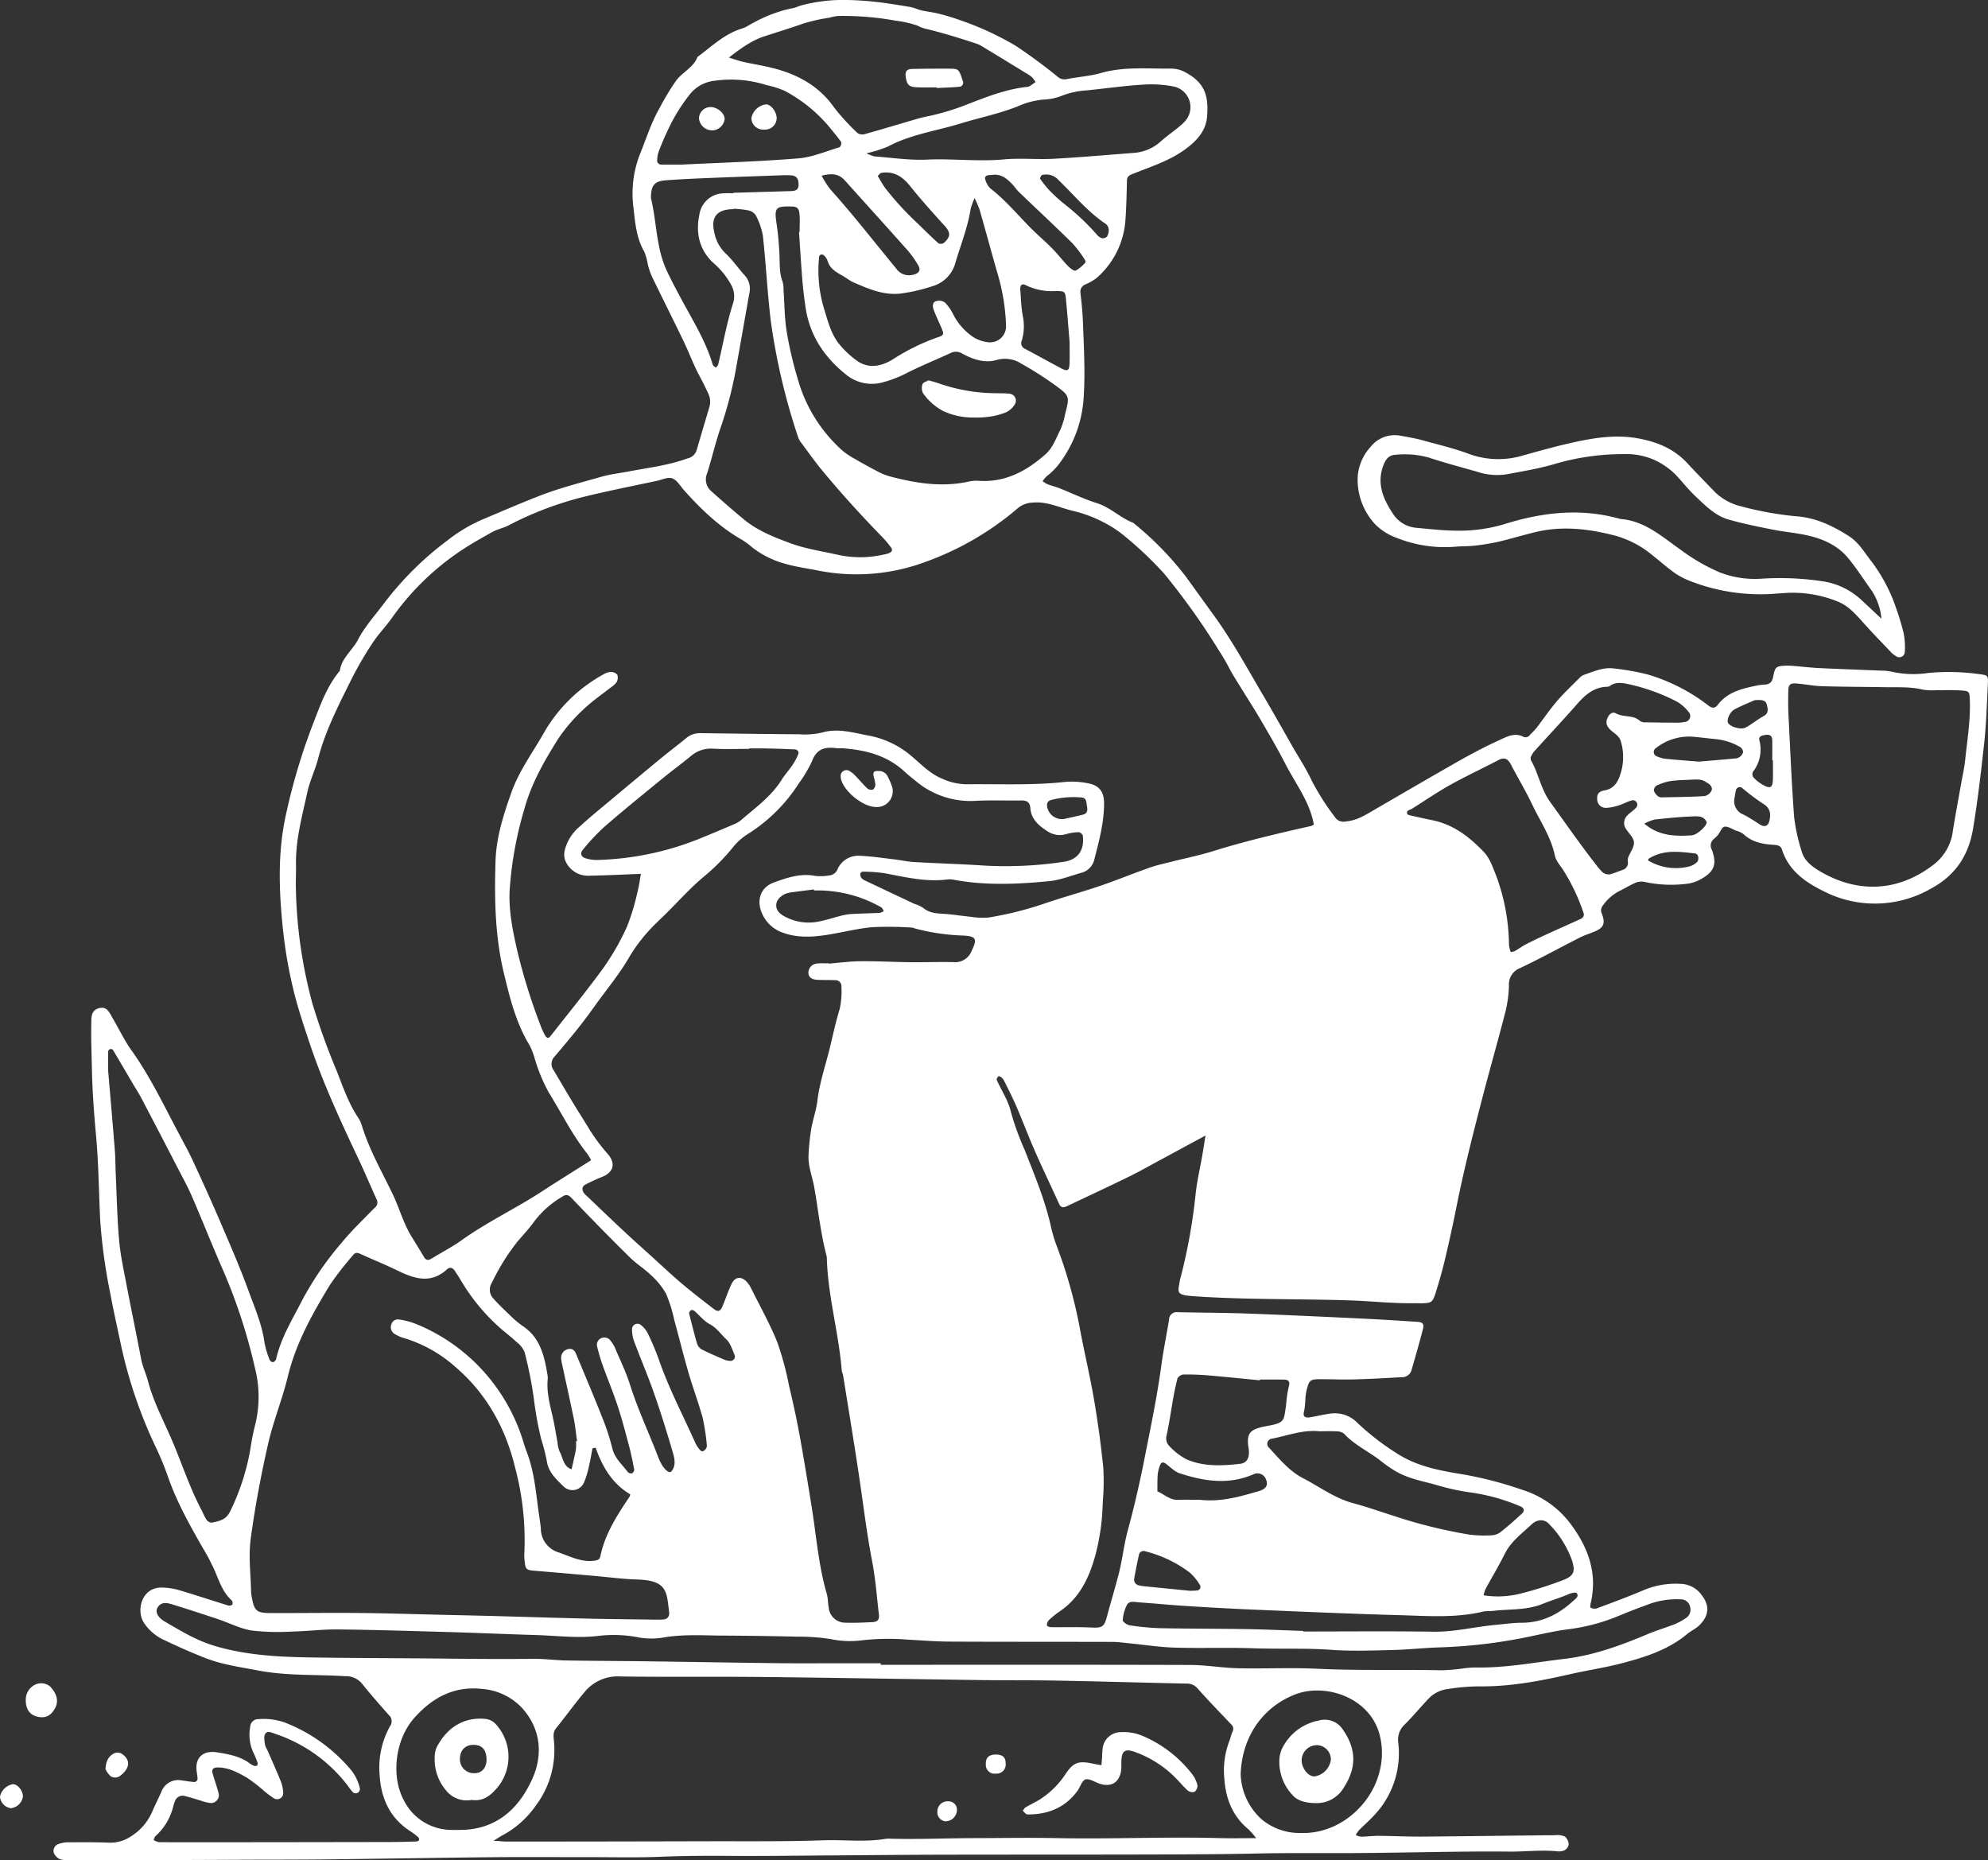 <svg xmlns="http://www.w3.org/2000/svg" width="471.765" height="441.436" viewBox="0 0 471.765 441.436">
  <rect x="0" y="0" width="471.765" height="441.436" fill="#333333" stroke="none"/>
  <g id="white_ilustration" transform="translate(0 0.005)">
    <path id="Tracé_6" data-name="Tracé 6" d="M386.44,204.162c.1-.206.113-.356.194-.407,3.465-2.193,7.256-1.671,11.005-1.228.854.1,1.037,1.613.307,2.174a4.368,4.368,0,0,1-1.639.887,12.9,12.9,0,0,1-9.867-1.426Zm-138.606-9.812a3.584,3.584,0,0,1-3.934-2.722c-.159-.764-.125-1.483.883-1.783a20.749,20.749,0,0,1,7.194-.607c1.252.069,1.165,1.094,1.322,1.959.172.949.225,1.825-.943,2.117-1.6.4-3.222.742-4.522,1.036Zm163.932-28.2c1.761-.114,2.621-.039,2.886,1.1.233,1,.49,1.972-.708,2.637-.98.542-1.887,1.217-2.831,1.825a10.76,10.76,0,0,1-1.616.987c-1.187.5-3.681-.288-4.068-1.214-.314-.75.429-2.55,1.568-3.156C408.768,167.389,410.642,166.653,411.766,166.147Zm4.165,14.279h.166c0,1.389.016,2.779,0,4.168-.033,2.4-.547,2.714-2.615,1.51a8.664,8.664,0,0,1-2.019-1.65,1.348,1.348,0,0,1-.136-1.286,8.577,8.577,0,0,0,1.548-7.5c-.244-1.028.735-1.159,1.469-1.28.861-.143,1.545.145,1.576,1.116C415.968,177.14,415.93,178.784,415.93,180.426Zm-9.01,9.262c.134-.742.23-1.5.418-2.226a.906.906,0,0,1,1.491-.446,52.732,52.732,0,0,0,4.849,3.647c1.747,1.021,1.983,2.339,1.586,4.067-.288,1.255-1.032,1.631-2.241.951a38.2,38.2,0,0,0-3.89-2.374,3.4,3.4,0,0,1-2.212-3.619Zm-11.412-4.618c3.652-.2,3.627-.153,5.1.746.758.462,1.226,1.133.886,1.849a2.413,2.413,0,0,1-1.638,1.244c-3.282.2-6.573.225-9.863.292a1.82,1.82,0,0,1-1.1-.2,3.036,3.036,0,0,1-1.053-1.387,1.426,1.426,0,0,1,.657-1.209,13.63,13.63,0,0,1,3.212-1.055,34.832,34.832,0,0,1,3.793-.281Zm-9.942,10.364a11.61,11.61,0,0,1,2.479-.966c2.874-.318,5.758-.61,8.646-.724,1.305-.05,2.911-.282,3.646,1.274.307.653-1.74,2.647-3.014,3.091a2.811,2.811,0,0,1-.744.129c-3.816.21-7.565.128-11.013-2.8ZM243.17,41.448a3.767,3.767,0,0,1,3.4,1.287c3.644,3.491,6.849,7.463,11.089,10.318.922.622,1.077,1.828.424,3.059a1.386,1.386,0,0,1-1.229.407,2.633,2.633,0,0,1-1.217-.874,55.869,55.869,0,0,0-7.408-7.011,39.072,39.072,0,0,1-3.646-3.272,24.917,24.917,0,0,1-2.372-2.916c-.1-.14.139-.712.369-.865.282-.192.72-.154.591-.133ZM158.907,311.4c.175-.188.307-.454.5-.506a.876.876,0,0,1,.7.15c1.25,1.078,2.323,2.468,3.74,3.216,1.66.875,2.595,2.391,3.878,3.562.965.883,1.387,2.393,1.951,3.668a1.042,1.042,0,0,1-1.181,1.434,4.033,4.033,0,0,1-1.116-.222c-1.862-.806-3.736-1.589-5.542-2.509a2.543,2.543,0,0,1-1.08-1.449c-.676-2.309-1.242-4.652-1.843-6.984a1.376,1.376,0,0,1,0-.359ZM203.646,41.747c.352-.3.589-.686.878-.731,2.951-.463,5,.86,6.814,3.128,2.593,3.251,5.394,6.34,8.182,9.427,1.447,1.6,1.513,2.559-.18,4.08a1.323,1.323,0,0,1-1.277.079c-1.687-1.519-3.3-3.124-4.929-4.707a71.99,71.99,0,0,1-7.651-8.335c-.67-.9-1.2-1.9-1.838-2.941Zm194.89,138.986c-3.316-.274-5.728-.437-8.132-.7a6.99,6.99,0,0,1-2.128-.694,1.093,1.093,0,0,1-.155-1.654,12.7,12.7,0,0,1,9.166-2.847c1.646.147,3.285.358,4.927.526a14.033,14.033,0,0,1,6.135,1.931,1.543,1.543,0,0,1,.672,1.168,2.123,2.123,0,0,1-.826,1.168,2.005,2.005,0,0,1-1.069.353c-3.159.29-6.319.552-8.591.746ZM277.794,377.5c-3.745-.37-7.541-.744-11.335-1.124a5.843,5.843,0,0,1-.742-.164,1.36,1.36,0,0,1-1.184-1.652q.489-2.816,1.114-5.607a1.108,1.108,0,0,1,1.469-.837,29.406,29.406,0,0,1,10.58,5.047,12.475,12.475,0,0,1,2.386,2.9.86.86,0,0,1-.712,1.359c-.506.054-1.015.052-1.576.077ZM230.968,41.486c1.88-.248,3.269.827,4.53,2.13.613.633,1.1,1.4,1.731,2,4.2,4.038,8.471,8.008,12.626,12.1a29.473,29.473,0,0,1,2.954,3.91c.126.174.2.6.091.7a8.08,8.08,0,0,1-2.259,1.88c-.4.164-1.313-.545-1.8-1.047-1.31-1.354-2.456-2.871-3.78-4.21-1.776-1.8-3.723-3.425-5.485-5.235-2.993-3.078-5.774-6.365-9.2-9.014a4.8,4.8,0,0,1-1.137-1.926c-.329-.765.057-1.176.858-1.226l.865-.058ZM280.02,355.9c-1.362,0-3.272-.036-5.181.009s-3.212-1.341-4.817-2.011c.021-1.367-.021-2.738.088-4.1a8.441,8.441,0,0,1,.586-2.21c.213-.574.686-.689,1.2-.329,1.132.791,2.144,1.926,3.4,2.341,5.775,1.91,11.619,2.818,17.5.254a2.154,2.154,0,0,1,3.041,1.335c.5,1.27-.043,2.166-1.81,2.673C289.629,355.127,285.24,356.475,280.02,355.9ZM190.344,41.691c2.235-.579,4.016-.541,5.49,1.1,4.986,5.554,10,11.081,14.962,16.66a24.344,24.344,0,0,1,2.418,3.414c.774,1.25.255,2.055-1.274,2.354A3.7,3.7,0,0,1,208,63.671c-5.167-6.257-10.134-12.682-15.57-18.717a23.709,23.709,0,0,1-2.084-3.262Zm-1.824,169.37c.009.082.019.161.028.241h.381a30.274,30.274,0,0,1,15.6,4.032c.263.156.377.569.56.862a2.78,2.78,0,0,1-.906.416c-2.026.109-4.053.147-6.077.249a14.582,14.582,0,0,0-2.621.312c-1.956.463-3.87,1.122-5.837,1.512a11.969,11.969,0,0,1-8.43-1.406c-2.331-1.337-2.152-3.791.246-5.036a4.6,4.6,0,0,1,1.445-.448c1.865-.27,3.737-.493,5.608-.735ZM249.193,81.154c0,2.141.038,3.537-.009,4.93-.061,1.872-.427,2.135-1.98,1.321-2.913-1.525-5.772-3.15-8.682-4.681a1.434,1.434,0,0,1-.67-1.931,12.108,12.108,0,0,0,.194-6c-.347-1.991-.4-4.035-.558-6.057-.085-1.072.422-1.555,1.278-1.078a13.847,13.847,0,0,0,6.989,1.4c2.352,0,2.4.064,2.6,2.234.333,3.53.6,7.066.834,9.867Zm98.236,297.41a8.9,8.9,0,0,1,.489-1.542c1.507-2.776,3.149-5.485,4.551-8.312,1.463-2.948,4.067-4.8,6.333-6.953,1.379-1.313,3.1-1.28,4.125-.161a23.78,23.78,0,0,1,5.446,8.58c.875,2.691.566,3.75-2.084,4.786a90.212,90.212,0,0,1-10.09,3.2A22.047,22.047,0,0,1,347.429,378.565Zm-42.8,8.591v-.134c-4.444-.148-8.885-.355-13.329-.429-6.877-.113-13.756-.087-20.633-.225a59.389,59.389,0,0,1-7.218-.678c-.626-.091-1.677-.846-1.647-1.228a9.228,9.228,0,0,1,1-3.627c.566-1.039,1.838-.664,2.82-.6,3.676.254,7.345.624,11.023.854,5.454.344,10.908.656,16.366.884,11.442.478,22.884.988,34.331,1.3,6.728.181,13.5.749,20.16-.887a18.783,18.783,0,0,1,1.9-.088c4-.533,8.078-.087,12.019-1.687,2.087-.846,4.3-1.486,6.4-2.4.523-.229,1.542-.4,1.723-.148.6.823-.336,1.367-.809,1.8-3.469,3.209-7.443,5.23-12.322,5.219-2.022,0-4.046.318-6.07.5-4.937.438-9.762,1.7-14.785,1.624C325.246,387.05,314.936,387.155,304.625,387.155ZM169.4,45.751c0,.04,0,.079,0,.118a24.3,24.3,0,0,0-2.667.015,5.918,5.918,0,0,0-5.411,5.127c-.85,4.141-.088,8.1,3.164,11.224a21.215,21.215,0,0,1,2.872,3c1.4,2.025,2.889,3.868,1.929,6.869-1.5,4.686-2.339,9.581-3.485,14.381-.068.283-.363.511-.549.764-.262-.247-.671-.45-.76-.748-1.631-5.54-4.688-10.392-7.382-15.42-1.2-2.236-2.4-4.474-3.482-6.769-2.547-5.4-2.392-11.413-3.737-17.088a2.833,2.833,0,0,1-.041-.761c.1-2.495.892-3.463,3.4-3.666,3.421-.277,6.854-.417,10.284-.56,5.716-.237,11.433-.433,17.15-.638.764-.027,1.531-.04,2.29,0,1.4.079,1.9.715,1.9,2.25,0,1.213-.788,1.464-1.759,1.493q-6.859.206-13.718.4Zm124.93,281.805c.008-.063.016-.125.024-.189,1.907,0,3.813-.022,5.717.011.864.013,1.455.328,1.2,1.39-.753,3.085-.5,3.988-1.091,7.1-.274,1.453-1.2,1.846-2.317,2.137-1.346.355-2.76.478-4.07.924-1.841.626-2.369,1.549-2.278,3.471.038.758.238,1.512.235,2.268,0,1.556-.676,2.539-2.126,2.7-4.314.473-8.682.7-12.754-1.1a15.506,15.506,0,0,1-4.147-3.26,2.607,2.607,0,0,1-.582-2.082c1.155-5.322,1.315-8.46,2.623-13.747a1.827,1.827,0,0,1,1.379-1.007,60.492,60.492,0,0,1,6.07.218c4.045.342,8.08.768,12.12,1.159ZM157.109,39.052c-2.163,0-3.435.005-4.706,0a.979.979,0,0,1-1.073-1.2,6.73,6.73,0,0,1,.329-1.854c.643-1.647,1.307-3.292,2.083-4.879a41.325,41.325,0,0,1,5.564-9.028,8.649,8.649,0,0,1,5.569-2.92,27.768,27.768,0,0,1,12.4,1.018,21.5,21.5,0,0,1,4.3,1.362,35.391,35.391,0,0,1,10.834,8.869c.864,1.09,1.792,2.135,2.569,3.284a1.354,1.354,0,0,1-.361,1.228c-3.272.974-6.529,2.386-9.874,2.654-9.488.76-19.013,1.044-27.637,1.471ZM104.685,434.238c-.763,0-1.529.033-2.29,0a12.682,12.682,0,0,1-11.286-7.216c-2.981-5.687-1.928-14.308,2.575-19.361,4.278-4.8,9.442-7.648,16.176-6.869a14.506,14.506,0,0,1,9.411,4.527c4.462,4.962,4.977,11.081,2.416,16.8-3.163,7.066-8.515,12.033-17,12.12Zm185.1-13.2c.3-8.955,5.265-15.949,12.9-18.936,7.085-2.768,17.643.6,20.042,9.426a17.261,17.261,0,0,1-.123,9.355c-2.011,7.481-9.47,14.421-18.66,14.087a14.076,14.076,0,0,1-9.134-3.2A15.045,15.045,0,0,1,289.786,421.036Zm18.591-81.4c1.4,0,2.8-.052,4.2.025a2.773,2.773,0,0,1,1.742.553c2.543,2.743,5.968,4.267,8.838,6.549a29.52,29.52,0,0,0,3.4,2.352c3.039,1.789,6.419,2.336,9.685,3.269a53.681,53.681,0,0,0,8.178,1.783,46.519,46.519,0,0,1,11.693,3.269c.943.38,1.146,1.067.444,1.715-1.676,1.549-3.392,3.061-5.183,4.475a3.745,3.745,0,0,1-2.1.7,27.126,27.126,0,0,1-5.336-.186,119.832,119.832,0,0,1-15.15-3.567c-3.017-.943-6.015-1.958-9.027-2.918-1.2-.383-2.421-.708-3.633-1.055-4.209-1.206-7.7-3.838-11.515-5.813-3.37-1.742-5.651-4.623-8.145-7.3a1.219,1.219,0,0,1,.648-2.074c3.728-.712,7.353-2.175,11.264-1.776ZM173.141,177.71V177.6c1.4,0,2.8-.025,4.2.006q3.244.071,6.485.21c.764.031,1.239.5.943,1.234a14.29,14.29,0,0,1-1.433,2.613c-.78,1.155-1.74,2.193-2.476,3.372-2.472,3.971-6.231,6.628-9.672,9.609a6.287,6.287,0,0,1-1.649.955c-2.8,1.193-5.6,2.375-8.416,3.518a69.735,69.735,0,0,1-24.117,4.953,8.841,8.841,0,0,1-2.611-.381c-1.095-.307-1.462-1.163-.722-2.035a49.832,49.832,0,0,1,5.2-5.53c4.5-3.9,9.126-7.642,13.732-11.411,2.252-1.843,4.612-3.554,6.847-5.414a7.212,7.212,0,0,1,5.3-1.628c2.792.14,5.6.035,8.4.035ZM226.647,47a26.623,26.623,0,0,1,1.2,2.8c1.43,5,2.793,10.026,4.218,15.031A48.137,48.137,0,0,1,234.1,77.175a3.8,3.8,0,0,1-4.41,4.011,8.561,8.561,0,0,1-3.193-1.093,14.337,14.337,0,0,1-4.976-5.587,10.477,10.477,0,0,0-1.959-2.761,2.5,2.5,0,0,0-2.1-.267c-.861.285-.807,1.278-.55,1.973.567,1.541,1.307,3.016,1.939,4.534.536,1.285.482,1.579-.8,1.993a50.32,50.32,0,0,0-10.843,5.314c-2.5,1.54-5.489,2.294-8.261.455a21.8,21.8,0,0,1-4.16-3.775c-1.981-2.248-2.788-5.141-3.619-7.923a31.443,31.443,0,0,1-1.409-13.159.714.714,0,0,1,.433-.486.81.81,0,0,1,.676.175,3.392,3.392,0,0,1,.864,1.234c.49,1.779,1.847,2.653,3.323,3.466.993.548,1.888,1.3,2.919,1.748,3.737,1.633,7.53,3.254,11.746,2.538a41.3,41.3,0,0,0,7.372-1.8,7.849,7.849,0,0,0,4.986-5.375c1.252-4.255,2.938-8.383,3.622-12.8a16.08,16.08,0,0,1,.943-2.58ZM358.6,179.715a6.227,6.227,0,0,1,.774-1.337c3.386-3.758,6.863-7.437,10.194-11.244,1.986-2.27,4.087-4.141,7.311-4.168a1.433,1.433,0,0,0,.682-.3c1.293-.865,2.721-.627,4.07-.361a46.635,46.635,0,0,1,11.74,4.22,9.951,9.951,0,0,1,2.784,2.5,1.407,1.407,0,0,1-.984,2.293,9.436,9.436,0,0,1-1.9.17c-2.413-.006-4.831-.03-7.246-.085a2.407,2.407,0,0,1-1.458-.3c-1.627-1.554-3.945-.8-5.739-1.83-.724-.415-1.488.076-1.873.851-.66,1.329-.427,2.193.818,3.28.845.738,1.862,1.256,2.224,2.5a13.037,13.037,0,0,1-.246,8.225c-.626,1.761-1.6,3.094-3.679,3.447-1.368.232-1.783.979-1.677,2.057a2.035,2.035,0,0,0,2.262,2.06,12.017,12.017,0,0,0,2.957-.613c.966-.3,1.862-.835,2.833-1.1a1.047,1.047,0,0,1,1.092,1.759c-.571.659-1.4,1.1-1.978,1.75a2.51,2.51,0,0,0-.553,2.842c.626,1.218,1.973,2.268,2.1,3.484.121,1.192-.93,2.489-1.4,3.763a3.864,3.864,0,0,0-.017,1.14,1.737,1.737,0,0,1-1.264,1.707c-.839.3-1.669.621-2.513.91a2.222,2.222,0,0,1-2.459-.56,16.506,16.506,0,0,1-1.233-1.441c-3.819-4.9-7.367-10-11-15.042-2.226-3.094-2.741-6.745-4.557-9.893A2.7,2.7,0,0,1,358.6,179.715Zm-4.715,46.215a7.8,7.8,0,0,1-.424-1.665,48.359,48.359,0,0,0-3.154-16.754c-.749-1.857-1.455-3.922-2.787-5.314-3.346-3.5-7.141-6.507-12.1-7.528q-2.426-.5-4.839-1.053c-.456-.106-1.189-.227-1.274-.5-.257-.843.619-.889,1.122-1.2,3.009-1.879,5.935-3.908,9.029-5.632,3.764-2.1,7.686-3.914,11.5-5.917,1.434-.752,2.237-.348,3.009,1.141,1.635,3.149,3.48,6.195,5,9.4,1.89,3.99,4.459,7.664,5.384,12.125.285,1.378,1.491,2.557,2.235,3.851a46.8,46.8,0,0,1,4.516,9.606,1.129,1.129,0,0,1-.6,1.559c-2.754,1.259-5.526,2.476-8.277,3.739-1.6.735-3.187,1.494-4.749,2.3-.9.467-1.72,1.07-2.593,1.584a4.8,4.8,0,0,1-1.009.259ZM200.986,36.368a31.307,31.307,0,0,0,5.082-1.588c5.465-2.933,11.593-3.724,17.4-5.522,4.595-1.422,9.354-2.329,13.814-4.194a18.486,18.486,0,0,1,6.253-1.475,12.775,12.775,0,0,0,4.062-.967,19.625,19.625,0,0,1,5.575-1.171c4.425-.437,8.833-1.082,13.267-1.361a28.136,28.136,0,0,1,7.564.456,5.008,5.008,0,0,1,2.475,8.338c-1.68,1.7-3.769,2.984-5.556,4.587a10.7,10.7,0,0,1-6.516,2.807c-6.341.485-12.676,1.054-19.024,1.395-3.936.211-7.916-.214-11.828.151-6.081.566-12.133-.23-18.207.048-4.153.189-8.345-.461-12.517-.763a10.1,10.1,0,0,1-1.844-.738ZM168.332,13.66c2.956-2.289,5.511-4.116,8.584-5.1,3.014-.963,6.031-1.914,9.018-2.952a39.164,39.164,0,0,1,6.2-1.4,12.726,12.726,0,0,1,2.084-.423c1.028-.021,2.055-.011,3.082.017a70.5,70.5,0,0,1,10.663,1.107,25.275,25.275,0,0,1,5.115,1.16,9.774,9.774,0,0,0,1.594.666c4.139.97,8.145,2.214,12.181,3.542a6.825,6.825,0,0,1,1.4.611q5.211,3.151,10.4,6.34a11.3,11.3,0,0,1,1.583,1.057,6.518,6.518,0,0,1,.872,1.19c-.482.336-.954.7-1.458,1a1.945,1.945,0,0,1-.741.158c-5.1.585-9.83,2.511-14.536,4.337a57.9,57.9,0,0,1-9.117,2.681c-.62.13-1.242.254-1.849.432-4.267,1.247-8.526,2.532-12.807,3.732a2.08,2.08,0,0,1-1.721-.235,51.289,51.289,0,0,1-5.629-6.155c-3.583-5.063-8.578-7.757-14.374-9.251-2.338-.6-4.738-.966-7.1-1.489-.977-.217-1.923-.567-3.444-1.028Zm1.086,35.97.009-.1a25.359,25.359,0,0,1,3.4.366,2.912,2.912,0,0,1,1.854,1.126,16.274,16.274,0,0,1,1.732,4.967c.73,6.7,1.058,13.439,1.862,20.126a151.965,151.965,0,0,0,6.535,27.755,4.679,4.679,0,0,0,.777,1.3c1.594,2.141,3.13,4.33,4.828,6.386,4.606,5.583,9.484,10.922,14.536,16.106a21.425,21.425,0,0,1,1.926,2.351c.386.529.054.973-.437,1.2a6.561,6.561,0,0,1-1.442.4,24.911,24.911,0,0,1-10.586.084c-3.822-.869-7.763-1.43-11.415-2.771-3.893-1.428-7.848-2.976-11.122-5.689-2.636-2.184-5.208-4.444-7.762-6.723a3.644,3.644,0,0,1-.944-4.175c1.1-3.5,1.934-7.076,3.1-10.548a95.07,95.07,0,0,0,3.554-13.214c1.154-6.377,2.26-12.763,3.4-19.142a4.688,4.688,0,0,0-1.237-4.209c-1.529-1.7-2.837-3.62-4.5-5.161a9.244,9.244,0,0,1-2.615-4.953c-.843-3.542.585-5.336,4.165-5.477.126-.005.252,0,.38,0ZM132.295,341.981c-.079.014-.159.028-.239.041a10.686,10.686,0,0,1-.017,1.9c-.294,1.589-.678,3.16-1.026,4.738-2.011-.67-2.017-2.729-2.841-4.2a7.328,7.328,0,0,1-.508-2.216c-.259-1.373-.488-2.751-.741-4.124-.662-3.6-1.951-7.1-1.575-10.857a4.46,4.46,0,0,0-.082-1.14c-.743-4.44-1.728-8.742-5.868-11.467a21.8,21.8,0,0,1-2.9-2.445c-1.385-1.311-2.771-2.631-4.042-4.046a3.074,3.074,0,0,1-.341-3.821,51.378,51.378,0,0,1,6.015-9.67c1.38-1.638,2.872-3.2,4.106-4.94a22.5,22.5,0,0,1,6.54-5.75c.872-.563,1.376-.585,2.214.295q6.831,7.176,13.887,14.136c1.525,1.509,3.408,2.654,4.947,4.152a17.6,17.6,0,0,1,3.575,4.379,32.531,32.531,0,0,1,1.94,6.147c1.148,4.169,2.172,8.375,3.378,12.527,1.062,3.659,2.416,7.235,3.416,10.911a50.473,50.473,0,0,1,.971,6.4,1.134,1.134,0,0,1-.151.735,2.195,2.195,0,0,1-.769.73c-.145.073-.523-.1-.662-.273a7.1,7.1,0,0,1-1.072-1.551c-2.94-6.617-6.343-13.029-8.719-19.9a62.431,62.431,0,0,0-2.664-6.31,6.139,6.139,0,0,0-1.673-2,1.309,1.309,0,0,0-2.042.9,8.29,8.29,0,0,0,.456,2.932c1.551,4.168,3.31,8.26,4.777,12.454,1.631,4.664,3.1,9.388,4.482,14.131.41,1.406.735,3.066-.358,4.36-.619.731-2.145-.757-3.1-3.257-2.213-5.8-4.891-11.418-6.76-17.364-.872-2.77-2.156-5.414-3.3-8.1a8.286,8.286,0,0,0-1.307-2.293,1.806,1.806,0,0,0-2.4-.474,1.716,1.716,0,0,0-.745,2,42.953,42.953,0,0,0,1.307,4.385c1.161,3.23,2.488,6.4,3.56,9.659,1.028,3.129,1.854,6.327,2.7,9.513.485,1.827.857,3.687,1.207,5.547a1.014,1.014,0,0,1-.5.853,1.105,1.105,0,0,1-1-.27c-1.348-1.8-3.128-3.266-3.7-5.646a53.934,53.934,0,0,0-2.348-7.226c-2-5.074-4.141-10.1-6.229-15.137-.31-.749-.774-1.348-1.7-1.222a2.106,2.106,0,0,0-1.87,2.079,7.668,7.668,0,0,0,.224,1.5c.932,4.354,1.91,8.7,2.8,13.063.35,1.72.508,3.479.753,5.219Zm52.822-286.96-.137,0c.259,3.807.479,7.618.787,11.42.173,2.143.449,4.28.752,6.409.949,6.643,4.382,11.818,9.53,15.96a9.635,9.635,0,0,0,8.564,1.979,28.5,28.5,0,0,0,6.36-2.491c3.288-1.617,6.687-3.01,10.016-4.545a2.8,2.8,0,0,1,2.815.208c2.5,1.339,5.284,2.276,8.082,1.453a7.131,7.131,0,0,1,5.823.861,84.021,84.021,0,0,1,8.007,5.1c3.545,2.573,3.491,2.665,2.421,6.849a18.348,18.348,0,0,1-1.1,3.649c-1.014,2.028-1.852,4.385-3.462,5.827-4.529,4.057-9.727,6.891-16.158,6.383a8,8,0,0,0-2.276.213c-6.4,1.39-12.627.334-18.81-1.306a13.942,13.942,0,0,1-2.8-1.177q-2.7-1.4-5.326-2.93a17.892,17.892,0,0,1-2.837-1.884,35.628,35.628,0,0,1-10.728-17.218,89.823,89.823,0,0,1-2.59-11.121c-.523-3.24-.512-6.566-.744-9.855a6.641,6.641,0,0,0-.2-1.882c-.85-2.21-.665-4.509-.782-6.795s-.311-4.566-.643-6.824c-.6-4.037-.356-4.392,3.506-4.31,1.308.028,1.792.4,1.912,1.837.113,1.385.025,2.787.025,4.182ZM419.729,168.74c0-1.089-.047-3,.016-4.905.046-1.392.46-1.759,1.918-1.647,2.022.158,4.031.582,6.053.643,4.957.153,9.919.15,14.878.236,3.042.054,6.091-.147,9.106.585a15.611,15.611,0,0,0,3.421.117c1.775.024,3.553-.038,5.32.058,2.314.129,2.3.222,2.382,2.416.167,4.716-.616,9.358-1.1,14.021-.208,2.014-.673,4.005-1.025,6.007-.637,3.618-1.315,7.229-1.9,10.856a11.884,11.884,0,0,1-4.256,7.795c-8.673,6.9-18.507,7.046-27.323,1.811-1.817-1.077-3.673-2.457-4.289-4.67a42.962,42.962,0,0,1-1.8-8.156c-.61-8.1-.925-16.231-1.4-25.167Zm-398.7,85.3c0-2.093-.02-3.362.023-4.628.005-.172.3-.429.495-.476a.721.721,0,0,1,.633.222c1.561,2.612,3.089,5.24,4.63,7.862.7,1.2,1.469,2.363,2.115,3.591q4.335,8.257,8.609,16.541c1.167,2.256,2.4,4.489,3.406,6.816,2.325,5.362,4.474,10.8,6.8,16.168a131.875,131.875,0,0,1,8.149,24.58,27.5,27.5,0,0,1,.072,13.234,53.139,53.139,0,0,0-1.072,5.232,54.506,54.506,0,0,1-4.951,15.564c-.978,1.959-2.586,2.194-4.257,2.577a1.633,1.633,0,0,1-1.275-.638,14.838,14.838,0,0,1-1.036-2.005c-2.9-5.389-4.766-11.22-7.157-16.827-1.988-4.661-4.411-9.116-5.718-14.089-.463-1.764-1.3-3.477-1.648-5.337-1.113-5.865-2.341-11.705-3.46-17.568-.666-3.5-1.438-7-1.751-10.534-.461-5.186-.56-10.4-.8-15.608-.088-1.907-.066-3.824-.217-5.727-.525-6.592-1.1-13.179-1.593-18.951Zm183.336,141.01v-.361H195.2c-5.091,0-10.183.044-15.272-.016-10.175-.117-20.35-.3-30.524-.438-6.611-.087-13.222-.1-19.831-.208-2.409-.041-4.816-.394-7.223-.38-6.334.041-12.669.041-19-.036-11.082-.136-22.167-.126-33.25-.285-8.008-.112-15.977-.429-23.778-2.749-4.345-1.294-8.095-3.581-11.905-5.815-1.816-1.066-2.262-2.456-1.589-3.411.931-1.326,2.261-.985,3.468-.612,3.631,1.118,7.245,2.3,10.85,3.5,2.648.886,5.207,2.238,7.92,2.675a53.275,53.275,0,0,0,9.524.257c3.674-.079,7.347-.548,11.015-.508,8.778.1,17.553.37,26.328.626,6.877.2,13.75.5,20.627.706,4.939.151,9.873.8,14.825.2a30.721,30.721,0,0,1,9.124.285,17.651,17.651,0,0,0,6.081.139c4.823-.873,9.648-.514,14.474-.492q8.762.043,17.522.255a48.84,48.84,0,0,1,7.93.574,21.945,21.945,0,0,0,7.21.312,56.124,56.124,0,0,1,11.032-.191c3.3.186,6.611.456,9.918.473,12.872.065,25.742.032,38.612.069,1.392,0,2.785.213,4.176.348,3.548.345,7.087.908,10.643,1.012,6.237.184,12.489-.06,18.724.158,6.192.213,12.383-.076,18.581.374,4.814.35,9.678.145,14.516.033,3.685-.087,7.363-.512,11.048-.619a122.868,122.868,0,0,0,18.9-2.073c3.871-.719,7.7-1.723,11.6-2.221a45.934,45.934,0,0,0,11.751-3.074c2.234-.921,4.477-1.821,6.751-2.629a19.225,19.225,0,0,1,8.209-1.406,2.2,2.2,0,0,1,2.234,1.734,2.378,2.378,0,0,1-.954,2.7,15.576,15.576,0,0,1-2.658,1.458c-2.117.835-4.319,1.464-6.414,2.349-6.442,2.719-12.946,5.1-19.978,5.916-6.926.807-13.794,2.155-20.813,2.013a23.629,23.629,0,0,0-2.664.178,47.642,47.642,0,0,1-5.287.487c-9.918-.2-19.841.107-29.762-.364-6.225-.295-12.476.025-18.712-.118-3.805-.088-7.6-.771-11.4-.783-24.468-.074-48.938-.038-73.407-.038Zm-68.4-51.364.747-.162c1.607,4.6,4,8.6,8.215,11.083a2.262,2.262,0,0,1-.134.508c-2.967,4.44-5.888,8.9-6.971,14.264-.152.747-.771.886-1.44.974-3.055.4-5.672-.991-8.412-1.956a5.919,5.919,0,0,1-4.259-5.654c-.094-1.267-.336-2.522-.506-3.785-.648-4.779-1.04-9.606-2.754-14.182-.445-1.19-.827-2.4-1.2-3.618a44.343,44.343,0,0,0-10.4-17.079,43.739,43.739,0,0,0-14.781-9.913,17.3,17.3,0,0,0-4.029-1.054,1.636,1.636,0,0,0-1.8,1.144,1.869,1.869,0,0,0,.821,2.317,9.008,9.008,0,0,0,2.448,1.031,32.347,32.347,0,0,1,11.87,6.72c7.418,6.315,11.955,14.546,14.206,23.854a67.111,67.111,0,0,1,2.212,20.411,11.157,11.157,0,0,0,.077,1.907c.2,1.921.409,2.082,2.336,2.241,4.688.388,9.373.8,14.059,1.209,3.406.3,6.809.769,10.222.865,7.2.2,7.076,2.874,7.639,7.579a3.424,3.424,0,0,1,.032.38,1.362,1.362,0,0,1-1.35,1.523c-.886.073-1.781.044-2.671.035-5.094-.069-10.187-.109-15.279-.229-7.383-.173-14.764-.411-22.147-.612-4.331-.115-8.663-.208-13-.307-6.366-.147-12.73-.359-19.1-.419-7.006-.065-14.013.036-21.018.017-3.368-.009-3.894-.509-4.484-3.819a7.275,7.275,0,0,1-.161-1.135c-.079-4.2-.648-8.458-.1-12.572,1-7.55,2.429-15.064,4.109-22.5,1.232-5.444,3.391-10.674,4.708-16.1,1.918-7.919,5.817-14.871,9.967-21.707a74.179,74.179,0,0,1,5.589-7.186c.481-.607,1.031-.5,1.682-.2,2.993,1.365,6.048,2.6,9,4.042,3.954,1.923,7.794,3.041,11.55-.4.708-.649,1.4-.334,1.886.443.338.539.712,1.058,1.041,1.6a47.4,47.4,0,0,0,10.136,12.3c1.169.973,2.371,1.909,3.471,2.956a5.785,5.785,0,0,1,1.853,2.328,96.051,96.051,0,0,1,2.227,11.207,79.56,79.56,0,0,0,1.7,9.374,49.728,49.728,0,0,1,1.336,5.172c.363,2.8,2.3,4.489,4.084,6.231a2.972,2.972,0,0,0,4.778-1.064,21.026,21.026,0,0,0,1.2-4c.325-1.34.535-2.706.8-4.062ZM112.5,436.8c1.162-.708,1.639-1.048,2.157-1.308a22.6,22.6,0,0,0,7.86-7.027,21.906,21.906,0,0,0,4.324-15.08c-.074-1.118-.364-2.226.486-3.277,2.311-2.858,4.46-5.85,6.826-8.66a10.118,10.118,0,0,1,8.4-3.624c11.209.159,22.422.006,33.633.125,17.271.18,34.542.5,51.814.728,5.984.082,11.967.009,17.949.123,10.31.194,20.618.487,30.928.719a3.249,3.249,0,0,1,2.653,1.122c2.61,2.932,5.347,5.747,8.048,8.6a1.354,1.354,0,0,1,.26,1.706c-.318.686-.44,1.461-.73,2.166a19.714,19.714,0,0,0-1.195,9.015c.331,4.729,1.97,8.9,5.772,12.016a19.751,19.751,0,0,1,1.784,2.049c-3.316,0-5.983.065-8.646-.011-12.834-.351-25.666.26-38.5.006-6.617-.132-13.239-.014-19.859,0-6.587.019-13.173.314-19.762.139a6.018,6.018,0,0,0-1.144.025c-4.931.842-9.9.18-14.853.353-9.284.325-18.584.2-27.879.229q-23.5.061-47.006.072c-.839,0-1.678-.1-3.32-.2ZM192,228.672c0-.027,0-.054,0-.082-.381,0-.765,0-1.144,0a12.294,12.294,0,0,0-1.527.046,2.206,2.206,0,0,0-2.122,2.26c.055,1,.747,1.554,2.2,1.62,1.4.065,2.8.011,4.2.079a1.392,1.392,0,0,1,1.436,1.482,20.055,20.055,0,0,1-.4,5.306c-.891,2.922-1.549,5.886-2.249,8.849-1.025,4.328-2.524,8.534-3.058,12.993-.27,2.256-1.078,4.443-1.463,6.691a55.424,55.424,0,0,0-.631,6.07c-.162,2.7.9,5.2,1.354,7.788.951,5.373,1.5,10.823,2.888,16.122a3.318,3.318,0,0,1,.1.758c.26,8.933,2.8,17.563,3.525,26.436.041.5.284.98.366,1.482,1.322,8.293,2.71,16.578,3.93,24.888.924,6.3,1.687,12.618,2.9,18.881.82,4.232,1.14,8.562,1.638,12.853.131,1.133-.318,1.669-1.488,1.731-2.163.117-4.333.207-6.5.137a3.936,3.936,0,0,1-3.917-3.458c-.213-1.122-.158-2.311-.474-3.4-1.964-6.745-2.473-13.736-3.583-20.625-.928-5.766-1.862-11.532-2.915-17.277-.706-3.867-1.56-7.71-2.467-11.535a71.521,71.521,0,0,0-2.785-10.276c-1.75-4.347-4.064-8.471-6.157-12.676a7.028,7.028,0,0,0-1.044-1.592c-1.294-1.439-2.823-1.283-3.649.465-.816,1.721-1.414,3.545-2.152,5.306-.487,1.162-1.056,1.387-1.964.689-2.615-2.01-5.233-4.02-7.749-6.151s-4.9-4.392-7.338-6.6c-2.157-1.951-4.329-3.886-6.452-5.872-2.867-2.678-5.694-5.4-8.537-8.107a6.316,6.316,0,0,1-.807-.812c-.525-.719-.544-1.551.233-1.989a38.618,38.618,0,0,1,4.1-1.892c2.641-1.1,3.23-3.127,1.386-5.318a44.578,44.578,0,0,1-4.34-5.769c-1.306-2.183-2.7-4.316-4.012-6.493-1.571-2.6-3.1-5.221-4.657-7.832a2.466,2.466,0,0,1,.311-3.14c1.8-2.118,3.595-4.24,5.327-6.412,1.416-1.775,2.776-3.6,4.1-5.448,2.8-3.92,5.912-7.615,8.335-11.817a37.2,37.2,0,0,1,4.022-5.526c1.483-1.734,3.2-3.272,4.823-4.885,2.885-2.867,5.615-5.924,8.72-8.528a48.873,48.873,0,0,0,7.2-7.3,14.789,14.789,0,0,1,3.718-3.134,39.051,39.051,0,0,0,11.731-11.806,30.346,30.346,0,0,0,3.105-5.238c1.062-2.877,3.033-3.432,5.682-3.086.629.082,1.275.011,1.909.061,5.315.424,10.288,1.737,14.339,5.484.842.777,1.737,1.5,2.634,2.215a20.112,20.112,0,0,0,14.111,4.757c3.685-.21,7.391-.032,11.086-.095,1.266-.02,1.961.508,2.038,1.717.165,2.58,1.787,4.083,3.767,5.381a5.305,5.305,0,0,0,4.691.9,12.047,12.047,0,0,1,3-.478,1.32,1.32,0,0,1,1,.81c.448,3.482-1.2,5.75-4.544,6.226a92,92,0,0,1-19.027.88c-5.46-.355-10.933-.508-16.393-.821-1.639-.095-3.258-.462-4.891-.654-2.642-.311-5.281-.714-7.932-.828a5.384,5.384,0,0,0-5.345,3.017,2.353,2.353,0,0,1-2.063,1.642,11.809,11.809,0,0,1-3.357.1c-3.439-.665-6.62.44-9.689,1.537-3.447,1.233-4.336,4.554-2.658,7.848a8.264,8.264,0,0,0,4.793,4.119c3.343,1.212,6.778,1.037,10.194.522,3.644-.55,7.237-1.507,10.894-1.849a83.564,83.564,0,0,1,9.462.093,3.39,3.39,0,0,1,.733.214A50.8,50.8,0,0,0,223.775,222c3.22.139,3.594.768,2.174,3.625a4.167,4.167,0,0,1-4.172,2.694c-3.438-.1-6.88.049-10.318.011-3.95-.043-7.9-.266-11.846-.233-2.539.022-5.074.369-7.61.571Zm-44.539-21.311c-.26,1.414-.423,2.793-.775,4.124a53.182,53.182,0,0,1-2.526,8.386,57.88,57.88,0,0,1-6.348,10.837c-3.841,5.181-7.907,10.194-11.895,15.265-.475.605-.961.156-1.191-.246a16.458,16.458,0,0,1-1.1-2.427,137.922,137.922,0,0,1-5.444-17.427c-1.089-4.734-2.08-9.445-1.889-14.347a87.313,87.313,0,0,1,3.49-19.48c1.658-6.108,4.752-11.5,8.068-16.754a39.172,39.172,0,0,1,5.95-6.926c1.993-1.94,4.344-3.512,6.53-5.255a4.815,4.815,0,0,0,1.365-1.248,2.142,2.142,0,0,0,.161-1.751,2.078,2.078,0,0,0-1.6-.67,4.116,4.116,0,0,0-1.766.629,36.512,36.512,0,0,0-12.944,12.016c-.571.834-1.055,1.729-1.566,2.606-2.559,4.384-5.551,8.528-7.265,13.378-1.871,5.29-3.587,10.6-3.761,16.291-.271,8.931-.13,17.8,1.985,26.573,1.437,5.957,2.886,11.854,6.126,17.156a16.8,16.8,0,0,1,1.22,3.186,40.084,40.084,0,0,0,3.351,8.044c3.013,4.839,5.528,9.99,9.106,14.475a12.671,12.671,0,0,1,.9,1.515c-4.112,2.609-7.987,5.012-11.807,7.5-6.165,4.016-12.857,7.156-18.86,11.453-2.267,1.624-4.777,2.905-7.157,4.376-.8.49-1.358.478-1.868-.4-.957-1.65-1.979-3.26-2.971-4.89-1.931-3.168-2.872-6.776-4.472-10.082-2.589-5.355-5.553-10.529-7.3-16.261a6.59,6.59,0,0,0-.8-1.717c-2.3-3.416-3.627-7.284-5.1-11.067a162.514,162.514,0,0,1-5.81-16.113,112.573,112.573,0,0,1-3.921-27.514c-.034-1.783.067-3.567.031-5.35-.118-5.919,1.461-11.581,2.7-17.281.588-2.711,1.857-5.269,2.558-7.965,1.741-6.7,4.913-12.78,7.952-18.914a82.7,82.7,0,0,1,4.983-8.539c1.376-2.1,3.17-3.923,4.617-5.983a62.378,62.378,0,0,1,15.655-15.438c2.593-1.8,5.372-3.343,8.132-4.885,1.2-.67,2.623-.937,3.847-1.574a80.648,80.648,0,0,1,18.061-6.827c5.675-1.394,11.417-2.513,17.132-3.74,1.234-.265,2.663-.967,3.67-.587,1.13.426,1.9,1.835,2.8,2.842,4.065,4.543,8.427,8.732,13.783,11.77a20.3,20.3,0,0,1,2.446,1.822,22.241,22.241,0,0,0,7.8,3.852c2.552.725,5.211,1.075,7.823,1.6a46.847,46.847,0,0,0,25.518-2.1,70.116,70.116,0,0,0,21.9-12.78,5.734,5.734,0,0,1,3.469-1.258c3.438-.326,6.45,1.256,9.636,1.992a31.081,31.081,0,0,1,6.757,2.479,27.369,27.369,0,0,1,5.722,3.749,85.818,85.818,0,0,1,9.049,8.629,166,166,0,0,1,13.012,18.255c.9,1.388,1.717,2.783,2.476,4.241.82,1.572,1.8,3.058,2.729,4.57,1.594,2.6,3.253,5.154,4.787,7.784,1.975,3.389,3.963,6.78,5.75,10.268,2.42,4.721,5.8,9,6.78,14.407a2.439,2.439,0,0,1-.624.363c-7.818,1.758-15.613,3.581-23.272,5.971-3.271,1.02-6.65,1.691-9.975,2.538-1.715.437-3.458.8-5.123,1.389-3.947,1.395-7.823,2.993-11.784,4.339-4.44,1.508-8.974,2.735-13.406,4.264a82.183,82.183,0,0,1-12.946,3.217,17.852,17.852,0,0,1-4.538-.2c-2.016-.184-4.021-.531-6.04-.659-1.8-.11-3.537-.173-5.025-1.438a9.159,9.159,0,0,0-2.074-.944q-5.854-2.752-11.7-5.528a2.346,2.346,0,0,1-.91-.671,1.548,1.548,0,0,1-.2-.991.712.712,0,0,1,.539-.441,38.064,38.064,0,0,1,5.169.361c4.869.911,9.7,2.107,14.719,1.515a5.03,5.03,0,0,1,1.507,0c7.59,1.449,15.224,1.114,22.831.38,2.61-.252,5.154-1.274,7.713-2a4.231,4.231,0,0,0,3.045-3.146c1.114-4.313,2.271-8.625,2.317-13.135.028-2.787-1-4.391-3.711-4.926a19.118,19.118,0,0,0-5.687-.331c-7.755.846-15.528.449-23.294.544a14.474,14.474,0,0,1-5.881-1.386c-2.788-1.179-4.789-3.334-7.007-5.189a21.786,21.786,0,0,0-10.162-4.956c-3.7-.667-7.394-1.888-11.3-.711a18.33,18.33,0,0,1-5.309.377c-7.765-.05-15.529-.161-23.3-.263a5.108,5.108,0,0,0-3.526,1.176c-1.852,1.546-3.794,2.987-5.659,4.519q-5.433,4.469-10.818,8.991c-3.018,2.527-6.088,5-8.992,7.651a10.661,10.661,0,0,0-3.348,5.465,4.147,4.147,0,0,0,.555,3.274,5.852,5.852,0,0,0,5.537,2.738c3.923-.06,7.844-.273,12-.43Zm133.98,62.1c-.317,1.956-.541,3.428-.8,4.9-.5,2.872-1.176,5.723-1.505,8.616a135.65,135.65,0,0,1-3.6,20.19,3.01,3.01,0,0,0-.134.358c-.405,3.063-1.321,3.744,3.13,4.059,12.348.873,24.714.591,37.064.995,5.208.17,10.41.768,15.638.672.511-.009,1.021.025,1.531.016,2.226-.043,2.572-.211,3.266-2.405.842-2.669,1.612-5.366,2.257-8.088q1.5-6.32,2.768-12.691c1.7-8.488,3.833-16.869,6-25.241,1.814-7,3.818-13.958,5.612-20.966a28.813,28.813,0,0,0,.779-6.045,4.109,4.109,0,0,1,2.629-4.1c4.808-2.276,9.47-4.855,14.215-7.265,1.125-.571,2.358-.932,3.525-1.428,2.073-.88,2.563-1.906,1.7-4.176a1.8,1.8,0,0,1,.262-2.035,10.852,10.852,0,0,1,3.993-3.447c1.253-.6,2.434-1.368,3.714-1.9a3.656,3.656,0,0,1,2.166-.2,29.747,29.747,0,0,0,9.878.454,8.882,8.882,0,0,0,3.562-1.163c3.127-1.767,3.763-3.551,2.484-6.966a1.973,1.973,0,0,1,.356-2.39,15.243,15.243,0,0,0,1.1-1.055c.548-.675.966-1.9,1.565-1.985.859-.12,1.835.569,2.752.933a5.317,5.317,0,0,1,1.712.787c1.978,1.88,4.418,2.4,7,2.565.9.058,1.844.072,2.183,1.143,1.553,4.915,5.433,7.67,9.674,9.77a26.681,26.681,0,0,0,25.6-.465c5.673-3.039,8.983-7.656,10.08-14.319s1.88-13.349,2.61-20.045c.527-4.8.659-9.653.9-14.486.087-1.734-.1-1.844-1.921-2.073a52.609,52.609,0,0,0-12.189-.3,23.355,23.355,0,0,1-8.737-.3,12,12,0,0,0-2.659-.251c-4.834-.206-9.67-.369-14.5-.6-1.906-.091-3.805-.322-5.709-.473a17.311,17.311,0,0,0-2.284-.1c-2.256.12-2.5.246-2.948,2.6-.235,1.228-.75,1.806-1.945,1.885a14.117,14.117,0,0,0-1.895.224c-3.5.72-6.975,1.5-9.32,4.587-.665.873-1.327.854-2.241.15a43.825,43.825,0,0,0-14.139-7.287,55.9,55.9,0,0,0-8.217-1.488c-2.494-.363-4.752.684-7.038,1.461a2.576,2.576,0,0,0-.977.582c-1.869,1.876-3.813,3.695-5.537,5.7s-3.22,4.231-4.847,6.335c-.463.6-1.039,1.113-1.564,1.666a1.241,1.241,0,0,1-1.641.422c-2.122-1.036-4.027.107-5.818.922-3.223,1.468-6.365,3.137-9.451,4.882-6.521,3.69-12.982,7.481-19.468,11.234-2.309,1.335-4.522,2.866-7.32,3.088a2.388,2.388,0,0,1-2.588-1.026,59.042,59.042,0,0,1-5.479-8.608c-1.334-2.862-3.094-5.525-4.667-8.275-2.186-3.827-4.33-7.68-6.57-11.475-3.936-6.663-7.613-13.484-12.185-19.754-2.166-2.972-4.3-5.967-6.464-8.942a75.465,75.465,0,0,0-12.479-12.77c-3.083-1.184-5.429-3.675-8.657-4.687-3.014-.945-5.883-2.35-8.83-3.518-.941-.374-1.936-.607-2.881-.967a6.757,6.757,0,0,1-1.154-.712,6.322,6.322,0,0,1,.908-1.129,16.279,16.279,0,0,0,3.632-3.858,28.9,28.9,0,0,0,5.115-13.758c.526-6.363.142-12.7-.091-19.052-.085-2.283-.311-4.565-.583-6.834a1.869,1.869,0,0,1,1.225-2.093,12.032,12.032,0,0,0,2.584-1.487,20.019,20.019,0,0,0,6.871-13.906c.21-3.047.29-6.1.345-9.158.017-.95.44-1.273,1.247-1.6,4.235-1.7,8.625-3.057,12.407-5.76,2.792-2,5.1-4.4,5.37-7.935.386-4.99-.569-8-5.176-10.477a6.983,6.983,0,0,0-3.241-.867c-5.58.064-11.19-.533-16.712,1.029-2.667.756-5.5.938-8.233,1.477a2.378,2.378,0,0,1-2.082-.56,124.41,124.41,0,0,0-10.083-7.426,71.086,71.086,0,0,0-13.124-6.029,53.551,53.551,0,0,0-5.493-1.631c-1.46-.35-3.066-.443-4.483-.918a10.911,10.911,0,0,0-1.759-.555c-1.713-.29-3.43-.571-5.151-.816a74.889,74.889,0,0,0-10.355-.861,38.452,38.452,0,0,0-10.367,1.28c-.692.192-1.3.519-2,.657-.812.16-1.617.35-2.413.574A32.637,32.637,0,0,0,176.5,4.218a37.65,37.65,0,0,0-3.38,1.754,8.422,8.422,0,0,1-1.726.81c-4.13,1.264-7.147,4.252-10.5,6.718-.962,2.5-3.51,3.569-5.035,5.571a59.024,59.024,0,0,0-3.921,6.473c-2.061,3.571-3.232,7.432-4.762,11.183a25.628,25.628,0,0,0-1.46,12.711c.382,3.531.687,7.083,2.541,10.28a13.441,13.441,0,0,1,.817,2.93,18.455,18.455,0,0,0,.953,2.875c2.489,5.151,5.065,10.26,7.546,15.416,1.269,2.633,2.271,5.4,3.641,7.978.769,1.449,1.5,2.894,2.186,4.383a4.456,4.456,0,0,1,.3,3.308c-1.009,3.416-2.04,6.826-3.023,10.249a2.875,2.875,0,0,1-2.144,1.914c-4.577,1.677-9.393,2.227-14.135,3.13-2.122.4-4.289.648-6.357,1.24-4.874,1.4-9.774,2.627-14.547,4.48-4.733,1.839-9.388,3.863-14.057,5.834a37.5,37.5,0,0,0-7.811,4.722,75.777,75.777,0,0,0-15.12,14.988c-2.128,2.836-4.574,5.52-6.188,8.631-1.323,2.547-3.9,4.341-4.305,7.381-3.174,3.77-4.726,8.411-6.463,12.859a145.045,145.045,0,0,0-6.305,21.182c-2.091,9.369-1.666,18.742-.641,28.125a108.889,108.889,0,0,0,2.372,13.447c1.033,4.321,2.467,8.553,3.876,12.776,3.216,9.637,7.509,18.825,11.839,28,1.411,2.987,2.672,6.045,4.052,9.048a1.549,1.549,0,0,1-.467,1.992c-2.649,2.716-5.41,5.348-7.814,8.271a74.726,74.726,0,0,0-9.247,13.409c-2.366,4.648-5.164,9.084-6.333,14.26a1.12,1.12,0,0,1-.762.7c-.239.032-.685-.326-.782-.6a20.928,20.928,0,0,1-1.2-4.013c-.577-4.347-2.342-8.327-3.812-12.369-2.041-5.61-4.449-11.091-6.8-16.584-2.05-4.779-4.206-9.513-6.39-14.232-1.01-2.183-2.183-4.291-3.312-6.417C34.258,262.322,31,255.443,26.55,249.22c-1.689-2.364-2.932-5.047-4.421-7.558-.753-1.269-1.324-2.984-3.333-2.405-1.942.56-1.738,2.4-1.767,3.833-.07,3.564.078,7.133.153,10.7.11,5.216.493,10.408.972,15.61.618,6.709.659,13.469.994,20.206a132.1,132.1,0,0,0,2.384,17.3c.758,4.119,1.69,8.208,2.554,12.306A111.138,111.138,0,0,0,32.471,343.7a69.146,69.146,0,0,1,2.749,6.712c2.317,6.644,5.833,12.678,9.326,18.731.444.769.814,1.581,1.215,2.375,1.414,2.817,2.108,6.029,4.6,8.261a1.034,1.034,0,0,1,.132,1,1.147,1.147,0,0,1-1.012.194c-3.881-1.2-7.732-2.489-11.628-3.635a15.778,15.778,0,0,0-4.106-.608c-4.723-.087-6.137,5.342-4.247,8.329a11.4,11.4,0,0,0,4.893,4.152c3.207,1.526,6.458,2.981,9.767,4.265,4.03,1.564,8.332,2.144,12.547,2.946,6.782,1.291,13.706.906,20.562,1.34a4.839,4.839,0,0,1,3.969,1.728c2.053,2.568,4.238,5.03,6.409,7.5a1.97,1.97,0,0,1,.243,2.688,20.262,20.262,0,0,0-2.444,11.411c.317,5.634,2.419,10.35,7.354,13.5a16.394,16.394,0,0,1,1.82,1.384.743.743,0,0,1,.195.646.707.707,0,0,1-.545.361c-2.165.065-4.33.128-6.495.131q-21.03.04-42.06.055c-4.207,0-8.414.016-12.62-.022a3.908,3.908,0,0,1-1.27-.493c.149-.326.215-.757.466-.965a13.879,13.879,0,0,0,4.206-7.1,8.075,8.075,0,0,1,.362-1.081,1.9,1.9,0,0,1,2.441-1.281c1.238.277,2.444.7,3.666,1.05a10.771,10.771,0,0,0,2.179.56,1.851,1.851,0,0,0,2.054-2.435c-.4-1.6-1-3.146-1.416-4.74-.192-.724.189-1.2,1-1.234,2.67-.1,4.928,1.151,7.117,2.382a35.459,35.459,0,0,1,4.2,3.244,21.09,21.09,0,0,0,2.139,1.6,1.451,1.451,0,0,0,2.325-1.36A8.6,8.6,0,0,0,62,422.7c-1-2.472-2.094-4.9-3.155-7.345a5.393,5.393,0,0,1-.608-1.39c-.093-.85-.32-1.918.076-2.527.555-.856,1.609-.247,2.424.021a35.992,35.992,0,0,1,17.334,12.514,9.28,9.28,0,0,0,1.169,1.455,1.159,1.159,0,0,0,1.059-.02,1.127,1.127,0,0,0,.491-.911,10.708,10.708,0,0,0-2.585-5.02,38.763,38.763,0,0,0-15.458-10.8,15.262,15.262,0,0,0-6.011-.728,1.928,1.928,0,0,0-2.005,1.9,10.023,10.023,0,0,0,.729,5.955,22.757,22.757,0,0,1,1.023,2.459.813.813,0,0,1-.12.689.723.723,0,0,1-.637.09,3.625,3.625,0,0,1-1.015-.528c-2.319-1.769-5.108-2.249-7.853-2.684-3.17-.5-5.112,1.116-4.859,4.146.064.758.248,1.512.248,2.268a.936.936,0,0,1-.67.637c-1.01-.058-2.012-.252-3.02-.38a4.27,4.27,0,0,0-4.908,2.721c-.71,1.624-1.534,3.2-2.221,4.83a12.982,12.982,0,0,1-4.923,5.682,8.846,8.846,0,0,1-5.42,1.526c-3.054-.125-6.117-.1-9.176-.08a6.9,6.9,0,0,0-2.605.385A1.729,1.729,0,0,0,8.139,439.7a2.857,2.857,0,0,0,1.508,1.512,8.006,8.006,0,0,0,2.642.208q8.8.014,17.593-.011,11.464-.031,22.93-.091c6.62-.025,13.239-.006,19.858-.082,12.981-.148,25.961-.385,38.943-.514,7.773-.077,15.547-.014,23.321-.024,5.731-.006,11.469.147,17.191-.087,5.594-.229,11.179-.252,16.773-.208,8.023.06,16.046-.065,24.07-.115,8.539-.055,17.074-.148,25.611-.167,16.445-.035,32.887-.009,49.331-.05,8.529-.022,17.06-.046,25.586-.232,8.115-.175,16.226-.052,24.336-.11,7.763-.058,15.525-.225,23.288-.314,4.073-.047,8.148-.077,12.221-.028,3.791.044,7.572-.437,11.366-.095a3.6,3.6,0,0,0,1.866-.192,1.994,1.994,0,0,0,1.053-1.375,2.611,2.611,0,0,0-.886-1.9,4.137,4.137,0,0,0-2.215-.334c-10.564.1-21.127.254-31.691.334-3.428.025-6.857-.154-10.288-.178-1.39-.011-2.784.177-4.179.2a4.558,4.558,0,0,1-1.272-.374,7.288,7.288,0,0,1,.8-1.2c1.154-1.168,2.415-2.235,3.52-3.447a21.417,21.417,0,0,0,5.786-17.185,4.87,4.87,0,0,1,1.5-4.406c2.065-2.04,3.895-4.317,5.924-6.4a7.547,7.547,0,0,1,4.395-2.033,47.112,47.112,0,0,1,7.929-.626c7.156.021,14.133-1.326,21.078-2.908,4.072-.928,8.227-1.527,12.262-2.591,5.515-1.455,10.966-3.167,15.473-6.942.873-.73,1.975-1.2,2.79-1.98,2.109-2.016,2.776-4.453.719-7.12a6.312,6.312,0,0,0-5.115-2.79,19.656,19.656,0,0,0-8.575,1.426c-3.736,1.6-7.557,3-11.362,4.429a2.161,2.161,0,0,1-1.39-.188c-.117-.046-.08-.659,0-.982,1.78-7.427-.757-13.764-5.184-19.478a22.793,22.793,0,0,0-10.838-7.454,89.675,89.675,0,0,0-15.146-3.878c-5.14-.826-10.309-1.915-14.751-4.8a60.25,60.25,0,0,1-9.339-7.2,7.522,7.522,0,0,0-6.895-2.213c-1.513.214-3,.588-4.508.824-1.086.172-1.6-.233-1.4-1.143.591-2.73.1-3.3.846-5.988.47-1.683.921-1.909,2.811-1.918,2.676-.014,5.356.125,8.031.055,3.807-.1,7.612-.3,11.414-.53a2.343,2.343,0,0,0,2.42-1.54c.954-3.294,1.9-6.6,2.763-9.915.306-1.181-.076-1.6-1.352-1.679-4.321-.282-8.64-.563-12.963-.768-9.034-.429-18.066-.862-27.1-1.193-5.6-.2-11.215-.208-16.824-.329a1.778,1.778,0,0,0-2.022,1.754c-.569,3.51-1.293,7-1.778,10.517-1.116,8.082-2.338,13.742-3.9,21.723-1.173,6.006-2.525,11.95-4.133,17.85-.766,2.817-1.133,5.739-1.743,8.6-.347,1.617-.8,3.209-1.239,4.806-.635,2.325-1.326,4.636-1.944,6.966-.66,2.5-1.159,2.74-3.734,2.613-3.162-.156-6.337-.046-9.5-.084-.353,0-.991-.227-1-.369a1.741,1.741,0,0,1,.378-1.228,20.719,20.719,0,0,1,2.662-2.166c4.729-3.186,6.956-7.974,8.417-13.209a52.832,52.832,0,0,0,1.337-6.745c.284-2.007.374-4.046.456-6.077a56.735,56.735,0,0,0,.118-8c-.556-5.441-1.283-10.876-2.212-16.267-1.01-5.881-2.42-11.691-3.49-17.564a114.805,114.805,0,0,0-5.563-19.39,34.984,34.984,0,0,1-1.242-4.406c-1.425-6.209-3.9-12.041-6.2-17.951a63.539,63.539,0,0,1-3.23-8.919c-.6-2.648-2.238-5.057-3.365-7.594-.084-.192.188-.616.4-.831.08-.082.506.069.684.221a2.8,2.8,0,0,1,.692.853c1.007,2.051,2.052,4.084,2.954,6.182,1.5,3.495,2.836,7.062,4.368,10.544,1.841,4.188,3.83,8.313,5.722,12.482.449.991,1.132.87,1.866.523,4.929-2.328,9.866-4.637,14.763-7.029,2.393-1.168,4.711-2.49,7.057-3.756,3.447-1.858,6.891-3.726,11.054-5.979Z" transform="translate(4.633 0)" fill="#fff" fill-rule="evenodd"/>
    <path id="Tracé_7" data-name="Tracé 7" d="M328.691,109.067c-1.824-1.709-3.282-3.083-4.749-4.446a17.271,17.271,0,0,0-8.761-4.368A67.937,67.937,0,0,0,300,99.582a23.253,23.253,0,0,1-9.708-1.518,45.722,45.722,0,0,1-9.19-5.322c-4.428-3.083-8.542-6.912-14.35-7.341-9.262-2.639-18.357-1.637-27.394,1.176a37.531,37.531,0,0,1-5.954,1.282c-5.074.7-10.134.107-15.187-.379a7.263,7.263,0,0,1-5.413-3.266c-2.262-3.435-3.956-7.1-2.338-11.459.556-1.5,1.294-2.51,2.869-2.587a21.32,21.32,0,0,1,7.93.655c3.845,1.269,7.765,2.306,11.661,3.415a14.737,14.737,0,0,0,6.8.558c3.737-.7,7.513-1.322,11.158-2.37a57.423,57.423,0,0,1,16.9-2.42,16.065,16.065,0,0,1,9.968,3.1A16.237,16.237,0,0,1,279.77,74.8c1.661,1.757,3.156,3.682,4.912,5.331,2.3,2.162,4.59,4.5,7.719,5.394,3.414.976,6.912,1.68,10.4,2.378,2.733.547,5.534.775,8.257,1.377,3.657.808,7.09,2.3,9.555,5.2,2.125,2.5,3.881,5.31,5.805,7.98a14.491,14.491,0,0,1,2.275,6.606Zm-26.054-5.883c1.14-.077,2.281-.159,3.424-.231a28.168,28.168,0,0,1,12.32,2.063c2.379.951,4.13,2.9,5.842,4.812,2.193,2.457,4.491,4.821,6.762,7.207a5.8,5.8,0,0,0,1.193.934,1.306,1.306,0,0,0,2.046-.893,17.15,17.15,0,0,0-.251-4.513,60.838,60.838,0,0,0-1.862-6.18,38.889,38.889,0,0,0-6.08-11.29c-1.534-2.026-2.836-4.193-5.022-5.6-3.881-2.493-7.971-4.445-12.673-4.747a78.459,78.459,0,0,1-13.11-2.393,13.192,13.192,0,0,1-6.5-3.815c-2.026-2.11-4.083-4.193-6.065-6.343-3.159-3.424-7.092-5.067-11.644-5.909-5.7-1.052-11.138-.046-16.592,1.2-3.583.817-7.123,1.829-10.67,2.8A20.239,20.239,0,0,1,231,70.026c-3.684-1.392-7.5-2.27-11.27-3.319-1.7-.473-3.452-.754-5.189-1.071a7.3,7.3,0,0,0-7.15,2.734,11.683,11.683,0,0,0-2.978,6.843,15.538,15.538,0,0,0,4.2,11.51A13.869,13.869,0,0,0,213.7,89.9a30.883,30.883,0,0,0,14.21,2.05c1.393-.114,2.8-.054,4.188-.219a51.318,51.318,0,0,0,5.616-.912c2.968-.692,5.889-1.591,8.852-2.306,6.357-1.534,12.643-.795,18.86.82a23.562,23.562,0,0,1,8.747,4.528c1.885,1.5,3.7,3.1,5.659,4.488a17.843,17.843,0,0,0,3.717,1.871,45.78,45.78,0,0,0,19.084,2.968Z" transform="translate(117.787 37.753)" fill="#fff" fill-rule="evenodd"/>
    <path id="Tracé_8" data-name="Tracé 8" d="M3.88,257.352c-.024,2.153.913,3.531,2.7,3.969,1.952.476,3.307-.181,4.293-2.089.835-1.614.422-3.318-1.233-5.076a3.312,3.312,0,0,0-3.5-.437,3.934,3.934,0,0,0-2.258,3.632Z" transform="translate(2.236 146.034)" fill="#fff" fill-rule="evenodd"/>
    <path id="Tracé_9" data-name="Tracé 9" d="M15.88,267.778a5.967,5.967,0,0,0,1.189,1.647,1.955,1.955,0,0,0,2.435-.194c1.873-1.415,2.658-3.536.186-5.145a2.023,2.023,0,0,0-1.678-.107C16.679,264.614,15.987,265.776,15.88,267.778Z" transform="translate(9.151 152.049)" fill="#fff" fill-rule="evenodd"/>
    <path id="Tracé_10" data-name="Tracé 10" d="M5.435,271.6c.055-1.4-1.242-3.042-2.374-3A3.8,3.8,0,0,0,0,271.542a2.982,2.982,0,0,0,2.658,2.765A3.319,3.319,0,0,0,5.434,271.6Z" transform="translate(0 154.788)" fill="#fff" fill-rule="evenodd"/>
    <path id="Tracé_11" data-name="Tracé 11" d="M134.988,124.694a3.746,3.746,0,0,0,3.75-4.893,16.93,16.93,0,0,0-1.062-2.435,2.271,2.271,0,0,0-2.2-1.209c-1.021-.071-1.3.218-1.08,1.316a9.94,9.94,0,0,1,.389,1.836,1.578,1.578,0,0,1-.545,1.239,1.485,1.485,0,0,1-1.343-.254c-1.014-.954-1.9-2.044-2.874-3.042a6,6,0,0,0-1.469-1.16,1.37,1.37,0,0,0-1.981,1.431,3.8,3.8,0,0,0,.028.381C127.2,120.922,131.891,124.717,134.988,124.694Z" transform="translate(72.938 66.811)" fill="#fff" fill-rule="evenodd"/>
    <path id="Tracé_12" data-name="Tracé 12" d="M172.648,268.612c-.779-.142-1.382-.235-1.981-.361-3.523-.75-4.7-.363-6.707,2.711a20.41,20.41,0,0,1-5.317,5.369c-1.225.884-2.653,1.486-3.961,2.264-.3.175-.476.548-.709.829.375.3.747.872,1.125.873,4.828.032,8.923-1.579,11.855-5.582.668-.911,1.042-2.415,1.882-2.714s2.111.534,3.171.924c3.041,1.116,5.192-.334,5.361-3.644.028-.508-.006-1.018.008-1.527.076-2.539.813-3.157,3.285-2.259a25.94,25.94,0,0,1,9.008,5.567c1.195,1.129,2.226,2.437,3.441,3.543a1.783,1.783,0,0,0,1.625.325,1.817,1.817,0,0,0,.7-1.573,7.1,7.1,0,0,0-1.313-2.688,29.268,29.268,0,0,0-11.962-9.117,11.52,11.52,0,0,0-4.839-.782,4.354,4.354,0,0,0-4.393,3.936,19.014,19.014,0,0,0-.117,1.9c-.044.619-.1,1.237-.167,2Z" transform="translate(88.73 150.269)" fill="#fff" fill-rule="evenodd"/>
    <path id="Tracé_13" data-name="Tracé 13" d="M150.693,264.141c-1.606.035-2.333.769-2.276,2.3a2.089,2.089,0,0,0,2.426,2.215,2.146,2.146,0,0,0,2.278-2.391c.014-1.5-.739-2.161-2.427-2.125Z" transform="translate(85.527 152.218)" fill="#fff" fill-rule="evenodd"/>
    <path id="Tracé_14" data-name="Tracé 14" d="M141.12,273.577a2.162,2.162,0,0,0,1.906,2.347,2.741,2.741,0,0,0,2.736-2.858,1.964,1.964,0,0,0-1.917-1.887,2.427,2.427,0,0,0-2.725,2.4Z" transform="translate(81.323 156.275)" fill="#fff" fill-rule="evenodd"/>
    <path id="Tracé_15" data-name="Tracé 15" d="M140.371,57.25c-.476.279-1.28.476-1.427.9a2.738,2.738,0,0,0,.106,2.132,13.741,13.741,0,0,0,4.875,4.3,16.823,16.823,0,0,0,7.15,1.5,21.621,21.621,0,0,0,3.285-.143,16.677,16.677,0,0,0,4.379-1.089,4.812,4.812,0,0,0,1.958-1.674,1.672,1.672,0,0,0-1.266-2.76c-1-.106-2.024-.079-3.034-.1a41.882,41.882,0,0,1-13.714-2.385c-.7-.26-1.434-.424-2.312-.678Z" transform="translate(79.976 32.995)" fill="#fff" fill-rule="evenodd"/>
    <path id="Tracé_16" data-name="Tracé 16" d="M143.719,14.921c1.775-.089,3.554-.122,5.323-.292a.971.971,0,0,0,.881-1.368c-1-2.851-.793-2.921-3.591-2.927s-5.6.006-8.4.064c-1.357.029-1.764.611-1.546,1.97.3,1.857.772,2.31,2.744,2.388,1.524.06,3.053.011,4.579.011l0,.155Z" transform="translate(78.566 5.958)" fill="#fff" fill-rule="evenodd"/>
    <path id="Tracé_17" data-name="Tracé 17" d="M200.914,272.34c-1.43.035-3.008-1.958-3.009-3.8a3.635,3.635,0,0,1,3.622-3.621,3.387,3.387,0,0,1,3.313,3.422,4.588,4.588,0,0,1-3.926,4Zm.249,6.326a7.415,7.415,0,0,0,6.772-3.714c3.126-4.833,2.889-9.273-.3-13.8a5.117,5.117,0,0,0-5.7-2.065,12.225,12.225,0,0,0-8.715,6.732,7.057,7.057,0,0,0-.6,2.568,11.51,11.51,0,0,0,3.1,8.357C196.806,278.035,198.742,278.662,201.163,278.666Z" transform="translate(110.982 149.205)" fill="#fff" fill-rule="evenodd"/>
    <path id="Tracé_18" data-name="Tracé 18" d="M71.429,268.454c-.013-2.15,1.17-3.463,3.149-3.5,2.063-.033,3.111,1.088,3.176,3.4.055,1.97-1.109,3.343-2.809,3.316a3.3,3.3,0,0,1-3.516-3.217Zm2.785,9.566c2.749.415,4.612-1.072,6.313-3.182a11.432,11.432,0,0,0-.416-14.612,3.862,3.862,0,0,0-2.576-1.423c-5.3-.545-9.323,2.2-11.656,6.819a5.756,5.756,0,0,0-.43,2.224,11.4,11.4,0,0,0,2.827,8.069,6.227,6.227,0,0,0,5.938,2.106Z" transform="translate(37.706 149.103)" fill="#fff" fill-rule="evenodd"/>
    <path id="Tracé_19" data-name="Tracé 19" d="M116.116,21.69a2.765,2.765,0,0,0,3.006-2.633c.039-1.5-1.3-3.307-2.476-3.347a3.991,3.991,0,0,0-3.523,3.336A2.788,2.788,0,0,0,116.116,21.69Z" transform="translate(65.187 9.055)" fill="#fff" fill-rule="evenodd"/>
    <path id="Tracé_20" data-name="Tracé 20" d="M108.648,21.634a3.054,3.054,0,0,0,2.673-2.725c-.035-1.415-1.895-2.9-3.49-2.795a2.747,2.747,0,0,0-2.6,2.719,3.144,3.144,0,0,0,3.414,2.8Z" transform="translate(60.643 9.286)" fill="#fff" fill-rule="evenodd"/>
  </g>
</svg>
